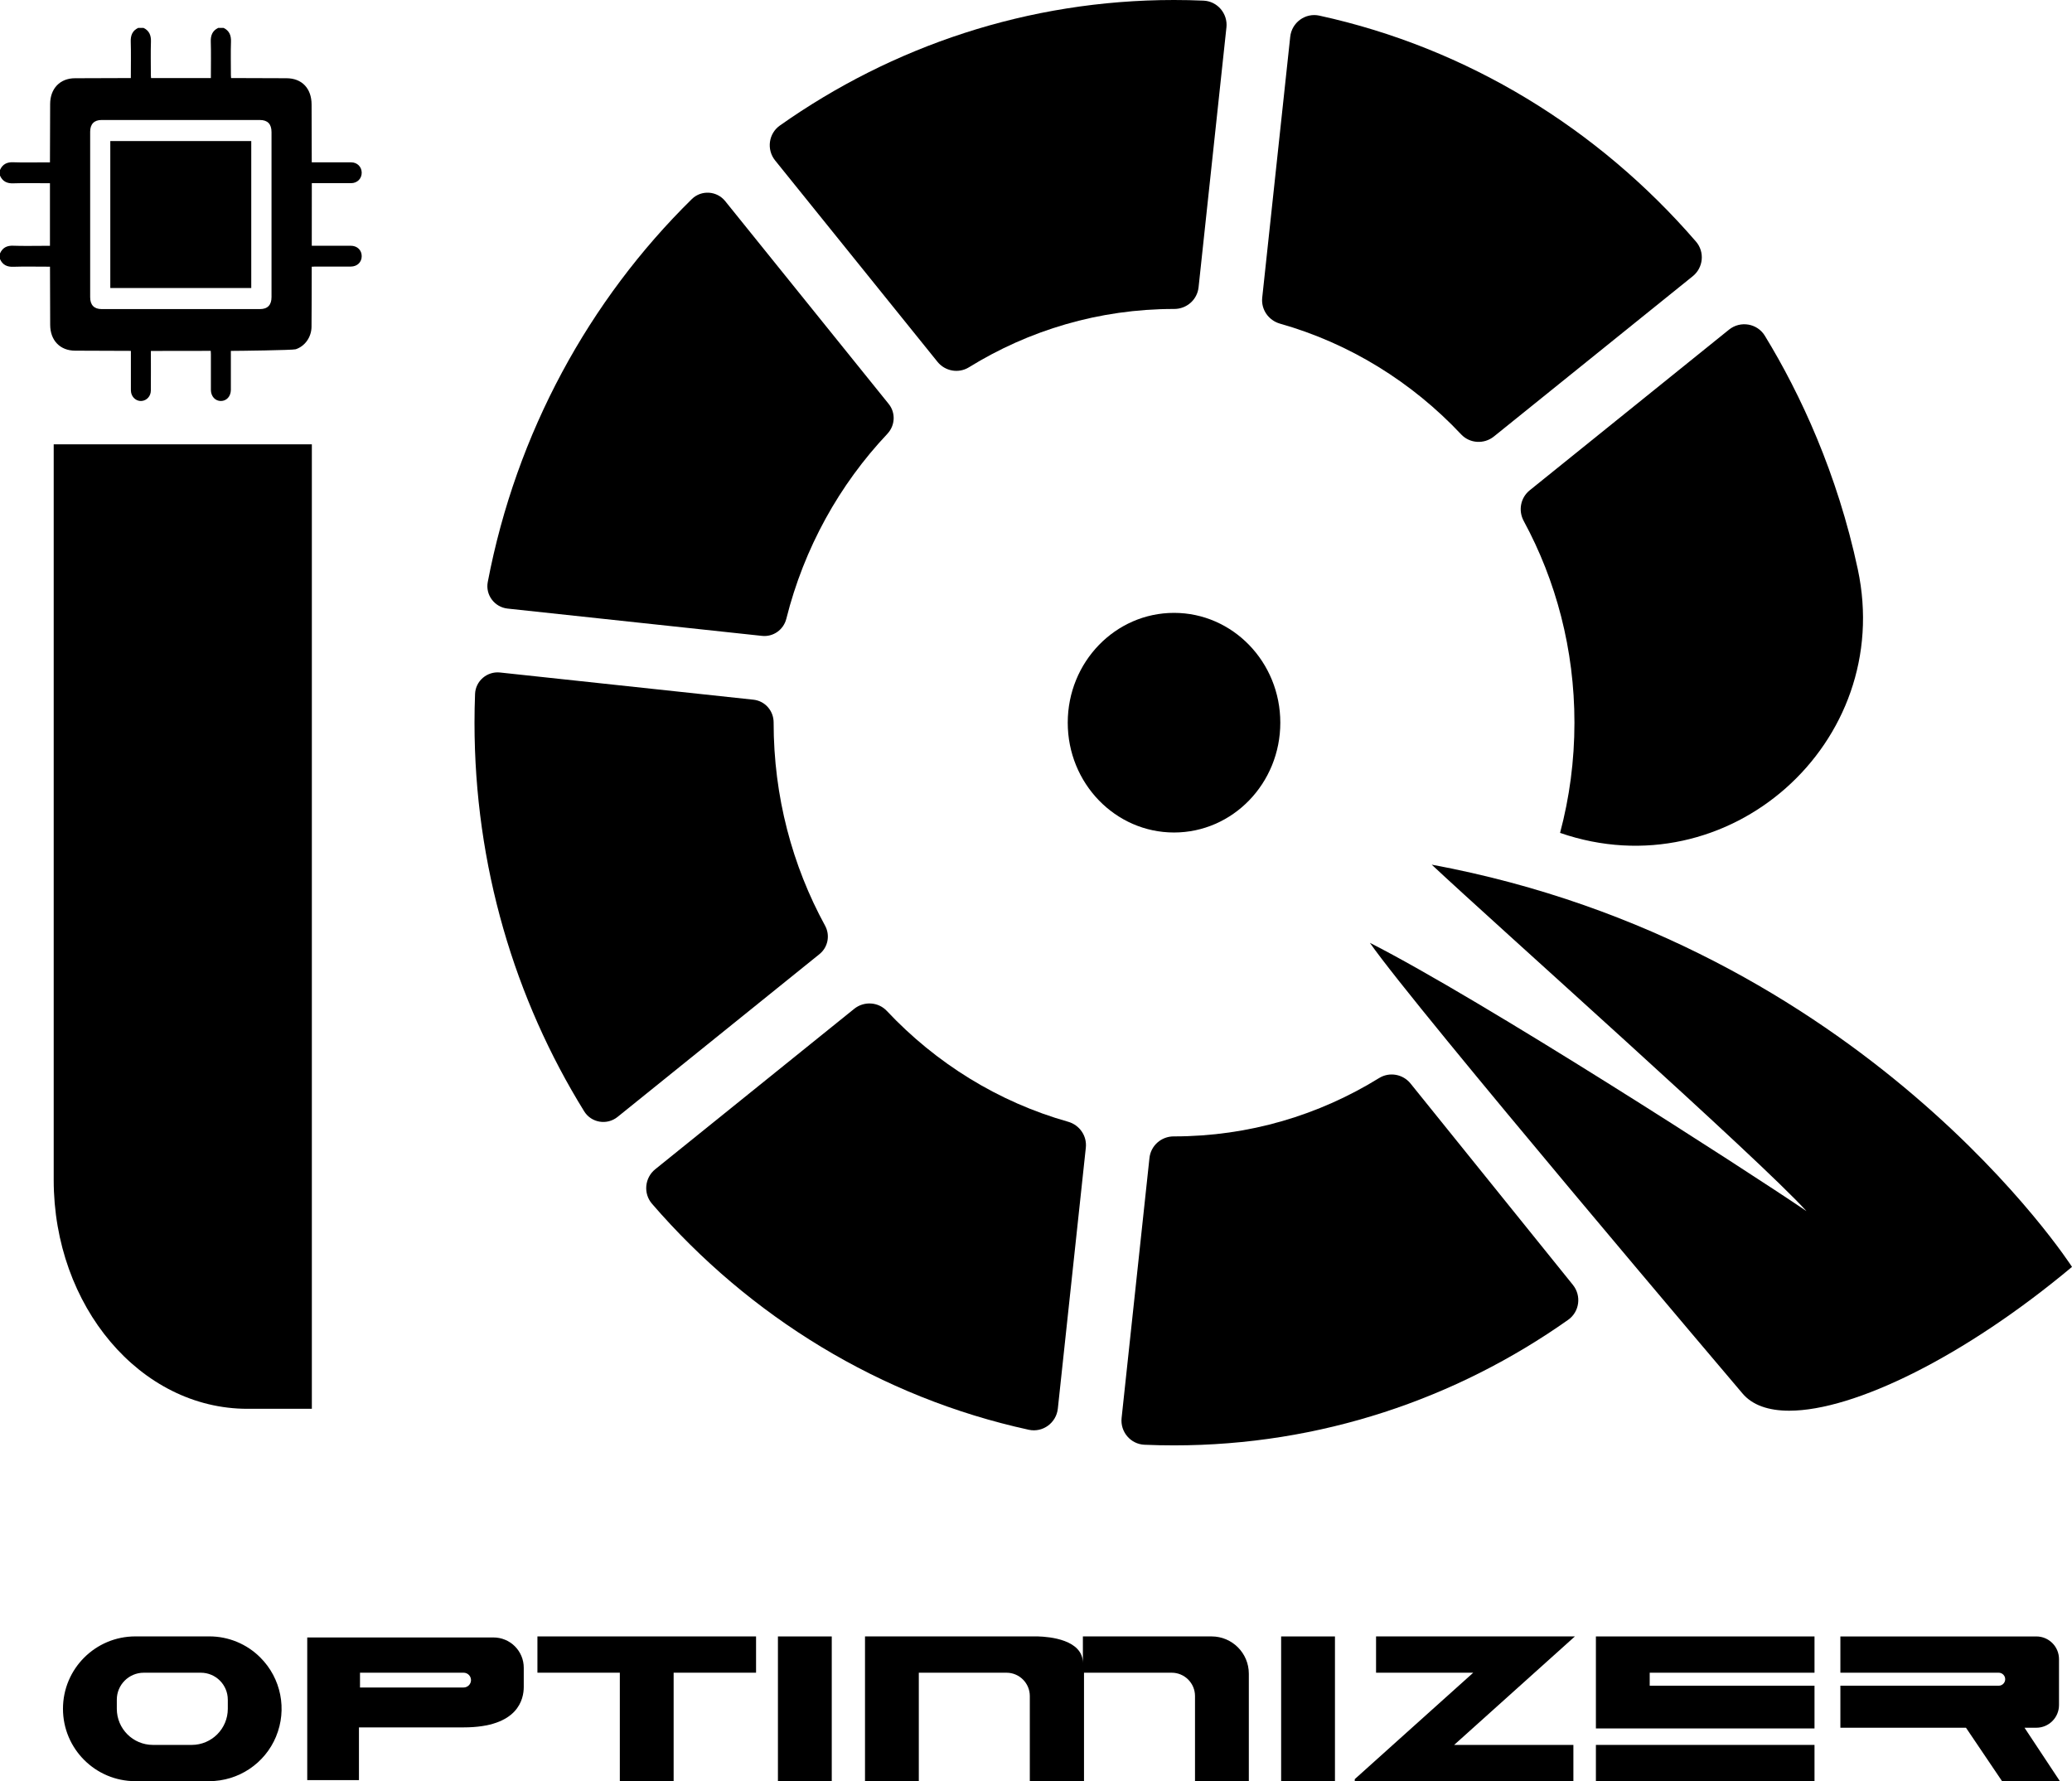 <?xml version="1.0" encoding="UTF-8"?>
<svg id="Layer_1" data-name="Layer 1" xmlns="http://www.w3.org/2000/svg" viewBox="0 0 1001.28 860.79">
  <path d="M150.7,214.72v466.11h-31.14c-51.7,0-93.61-49.52-93.61-110.61V214.72h124.76Z"/>
  <g>
    <path d="M24.14,128.88c-4.31,0-13.44-.13-17.66,.04-3,.12-5.2-.84-6.49-3.74v-2.69c1.28-2.9,3.48-3.88,6.49-3.74,3.75,.18,12.41,.04,16.16,.04h1.5c0-3.49,0-26.87,0-30.24-4.31,0-13.44-.13-17.66,.04-3,.12-5.2-.84-6.49-3.74v-2.69c1.28-2.9,3.48-3.88,6.49-3.74,3.75,.18,12.41,.04,16.16,.04,.51,0,1.02,0,1.5,0,0-3.49,.08-25.57,.09-28.14,.01-7.54,4.77-12.5,12-12.51,2.51,0,23.76-.09,26.99-.09,0-4.5,.13-13.08-.04-17.48-.12-3.13,.8-5.42,3.59-6.76h2.58c2.79,1.34,3.72,3.64,3.59,6.76-.17,3.96-.04,12.12-.04,16.09,0,.48,.06,.95,.09,1.39,3.25,0,25.68,0,28.91,0,0-4.5,.13-13.08-.04-17.48-.12-3.13,.8-5.42,3.59-6.76h2.58c2.79,1.34,3.72,3.64,3.59,6.76-.17,3.96-.04,12.12-.04,16.09,0,.48,.06,.95,.09,1.39,3.25,0,24.3,.09,26.76,.09,7.45,0,12.13,4.91,12.14,12.71,0,2.56,.08,24.56,.08,27.94,.59,0,1.12,0,1.64,0,4.19,0,13.28-.02,17.46,0,2.88,.02,5.01,2.15,5.04,4.97,.03,2.88-2.12,5.06-5.09,5.09-3.11,.03-11.13,0-14.24,0-1.59,0-3.19,0-4.78,0,0,3.47-.02,26.89-.02,30.24,4.7,0,14.21-.01,18.82,0,3.13,0,5.31,2.09,5.31,5.03,0,2.94-2.17,5.03-5.3,5.04-4.14,.02-13.17,0-17.3,0-.51,0-1.03,.05-1.55,.07,0,3.39-.04,26.19-.1,29.14-.1,4.91-3.15,9.26-7.64,10.75-1.4,.46-28.09,.79-31.34,.79,0,4.96,.02,13.98,0,18.84-.02,3.12-2.07,5.37-4.82,5.37-2.76,0-4.81-2.25-4.83-5.36-.02-4.37,0-12.89,0-17.26,0-.54-.05-1.07-.07-1.61-3.25,0-25.72,.04-28.93,.04,0,.73,0,1.34,0,1.95,0,4.37,.04,12.9-.02,17.26-.04,2.65-1.94,4.72-4.38,4.96-2.35,.24-4.56-1.42-5.12-3.91-.15-.64-.14-1.33-.14-2-.01-4.69,0-13.54,0-18.29-3.28,0-24.49-.1-26.96-.1-7.26-.01-12.02-4.96-12.04-12.49,0-2.62-.09-24.8-.09-28.16ZM87.39,57.99c-12.78,0-25.55,0-38.33,0-3.56,0-5.49,1.99-5.49,5.68,0,26.64,0,53.29,0,79.93,0,3.8,1.9,5.77,5.57,5.77,25.5,0,51,0,76.5,0,3.67,0,5.57-1.97,5.57-5.77,0-26.59,0-53.18,0-79.76,0-3.91-1.88-5.85-5.66-5.85-12.72,0-25.45,0-38.17,0Z"/>
    <path d="M53.3,139.18V68.16H121.42v71.02H53.3Z"/>
  </g>
  <path d="M1001.28,612.25c-51.76,43.29-105.24,69.5-136.65,69.5-10.06,0-17.85-2.7-22.61-8.37,0,0-157.83-185.84-180.04-217.75,54.25,27.62,181.4,109.58,210.98,129.66-23.13-25.48-149.62-137.94-181.1-167.43,209.53,38.89,309.42,194.39,309.42,194.39Z"/>
  <path d="M818.01,133.49l-96.09,77.45c-4.73,3.81-11.64,3.42-15.81-1-23.7-25.21-53.79-43.98-87.55-53.53-5.55-1.57-9.21-6.83-8.6-12.56l13.53-126.07c.74-6.9,7.29-11.71,14.07-10.23,71.68,15.64,134.98,54.76,182.01,109.2,4.32,5,3.58,12.6-1.57,16.75Z"/>
  <path d="M592.66,13.27l-13.46,125.57c-.64,6-5.74,10.48-11.77,10.47-.04,0-.07,0-.11,0-36.23,0-70.11,10.28-99.09,28.19-5,3.09-11.52,1.92-15.21-2.66l-78.44-97.29c-4.23-5.24-3.21-13.01,2.29-16.89C431.11,22.38,496.69,0,567.33,0c4.78,0,9.54,.1,14.27,.31,6.73,.29,11.78,6.27,11.07,12.97Z"/>
  <path d="M428.82,209.65c-23.16,24.52-40.26,55.18-48.83,89.36-1.33,5.32-6.31,8.88-11.76,8.29l-122.94-13.19c-6.32-.68-10.77-6.61-9.58-12.85,13.77-72.14,49.03-136.29,98.6-185.04,4.59-4.51,12.09-4.04,16.13,.97l79.02,98.03c3.45,4.28,3.13,10.42-.65,14.42Z"/>
  <path d="M395.99,461.11l-97.57,78.67c-5.1,4.11-12.68,2.86-16.12-2.71-33.56-54.22-53-118.68-53-187.83,0-4.64,.09-9.27,.27-13.87,.24-6.29,5.82-11.04,12.08-10.37l122.45,13.14c5.6,.6,9.75,5.36,9.75,10.99,0,.03,0,.07,0,.1,0,35.66,9.02,69.12,24.85,98.09,2.54,4.65,1.44,10.44-2.69,13.77Z"/>
  <path d="M524.72,554.63l-13.53,126.12c-.74,6.88-7.27,11.69-14.04,10.21-71.7-15.64-135.02-54.74-182.06-109.2-4.31-4.99-3.57-12.58,1.56-16.71l96.12-77.5c4.72-3.81,11.62-3.42,15.78,1,23.7,25.22,53.8,44,87.59,53.55,5.54,1.56,9.19,6.82,8.58,12.54Z"/>
  <path d="M760.1,620.96c4.22,5.23,3.2,12.98-2.29,16.86-54.23,38.3-119.84,60.68-190.49,60.68-4.78,0-9.53-.1-14.26-.3-6.72-.29-11.77-6.25-11.05-12.94l13.46-125.63c.64-5.99,5.72-10.46,11.75-10.45,.04,0,.07,0,.11,0,36.24,0,70.14-10.29,99.13-28.2,4.99-3.08,11.5-1.91,15.18,2.65l78.47,97.33Z"/>
  <ellipse cx="567.34" cy="349.25" rx="51.36" ry="53.07"/>
  <path d="M753.89,402.51h0c4.53-16.95,6.95-34.82,6.95-53.26,0-35.41-8.9-68.66-24.52-97.49-2.71-5.01-1.54-11.22,2.89-14.8l96.32-77.65c5.49-4.42,13.65-3.07,17.32,2.95,17.24,28.2,35.03,66.6,44.91,112.81,17.96,84.05-62.65,155.53-143.87,127.44Z"/>
  <g>
    <path d="M133.42,839.19c-5.41,13.07-18.17,21.59-32.32,21.59h-35.69c-19.32,0-34.98-15.66-34.98-34.98s15.66-34.98,34.98-34.98h35.69c9.28-.03,18.19,3.66,24.73,10.24,10.01,10,13,25.05,7.58,38.12Zm-23.34-17.8c0-7.19-5.83-13.01-13.01-13.02h-27.61c-7.19,.01-13.01,5.84-13.01,13.02v4.43c.01,9.63,7.81,17.43,17.44,17.44h18.76c9.63-.01,17.43-7.81,17.44-17.44v-4.43Z"/>
    <path d="M248.82,795.62c2.75,2.74,4.29,6.47,4.28,10.35v9.26c0,5.7-2.48,19.56-29.07,19.56h-50.57v25.49h-24.99v-68.95h90c3.88,0,7.61,1.54,10.35,4.28Zm-21.21,16.32c0-1.97-1.6-3.57-3.57-3.57h-50.07v7.14h50.07c1.97,0,3.57-1.6,3.57-3.57Z"/>
    <path d="M365.36,790.83v17.53h-39.83v52.42h-26v-52.42h-39.82v-17.53h105.65Z"/>
    <path d="M375.93,860.79v-69.95h26.01v69.95h-26.01Z"/>
    <path d="M603.49,808.8v51.99h-26.01v-41.15c0-6.22-5.04-11.27-11.27-11.27h-42.37v52.42h-26.19v-41.15c0-6.22-5.05-11.27-11.27-11.27h-42.37v52.42h-26v-69.96h83.61c5.49,.15,21.68,1.56,21.68,12.88v-12.88h62.21c9.92,.01,17.96,8.05,17.98,17.98Z"/>
    <path d="M619.1,860.79v-69.95h26.01v69.95h-26.01Z"/>
    <path d="M702.72,843.26h57.61v17.53h-105.65v-.99l25.17-22.62,32.08-28.81h-46.96v-17.55h96.1l-58.35,52.43Z"/>
    <path d="M797.21,808.37v6.28h79.64v20.65h-105.64v-44.46h105.64v17.53h-79.64Zm-26,52.42v-17.53h105.64v17.53h-105.64Z"/>
    <path d="M995.43,860.79h-27.94l-17.44-25.83h-60.7v-20.31h76.51c1.73,0,3.14-1.41,3.14-3.14s-1.41-3.14-3.14-3.14h-76.51v-17.53h94.69c6.05,0,10.96,4.91,10.96,10.96v22.2c0,6.05-4.91,10.95-10.96,10.96h-5.71l17.1,25.83Z"/>
  </g>
</svg>